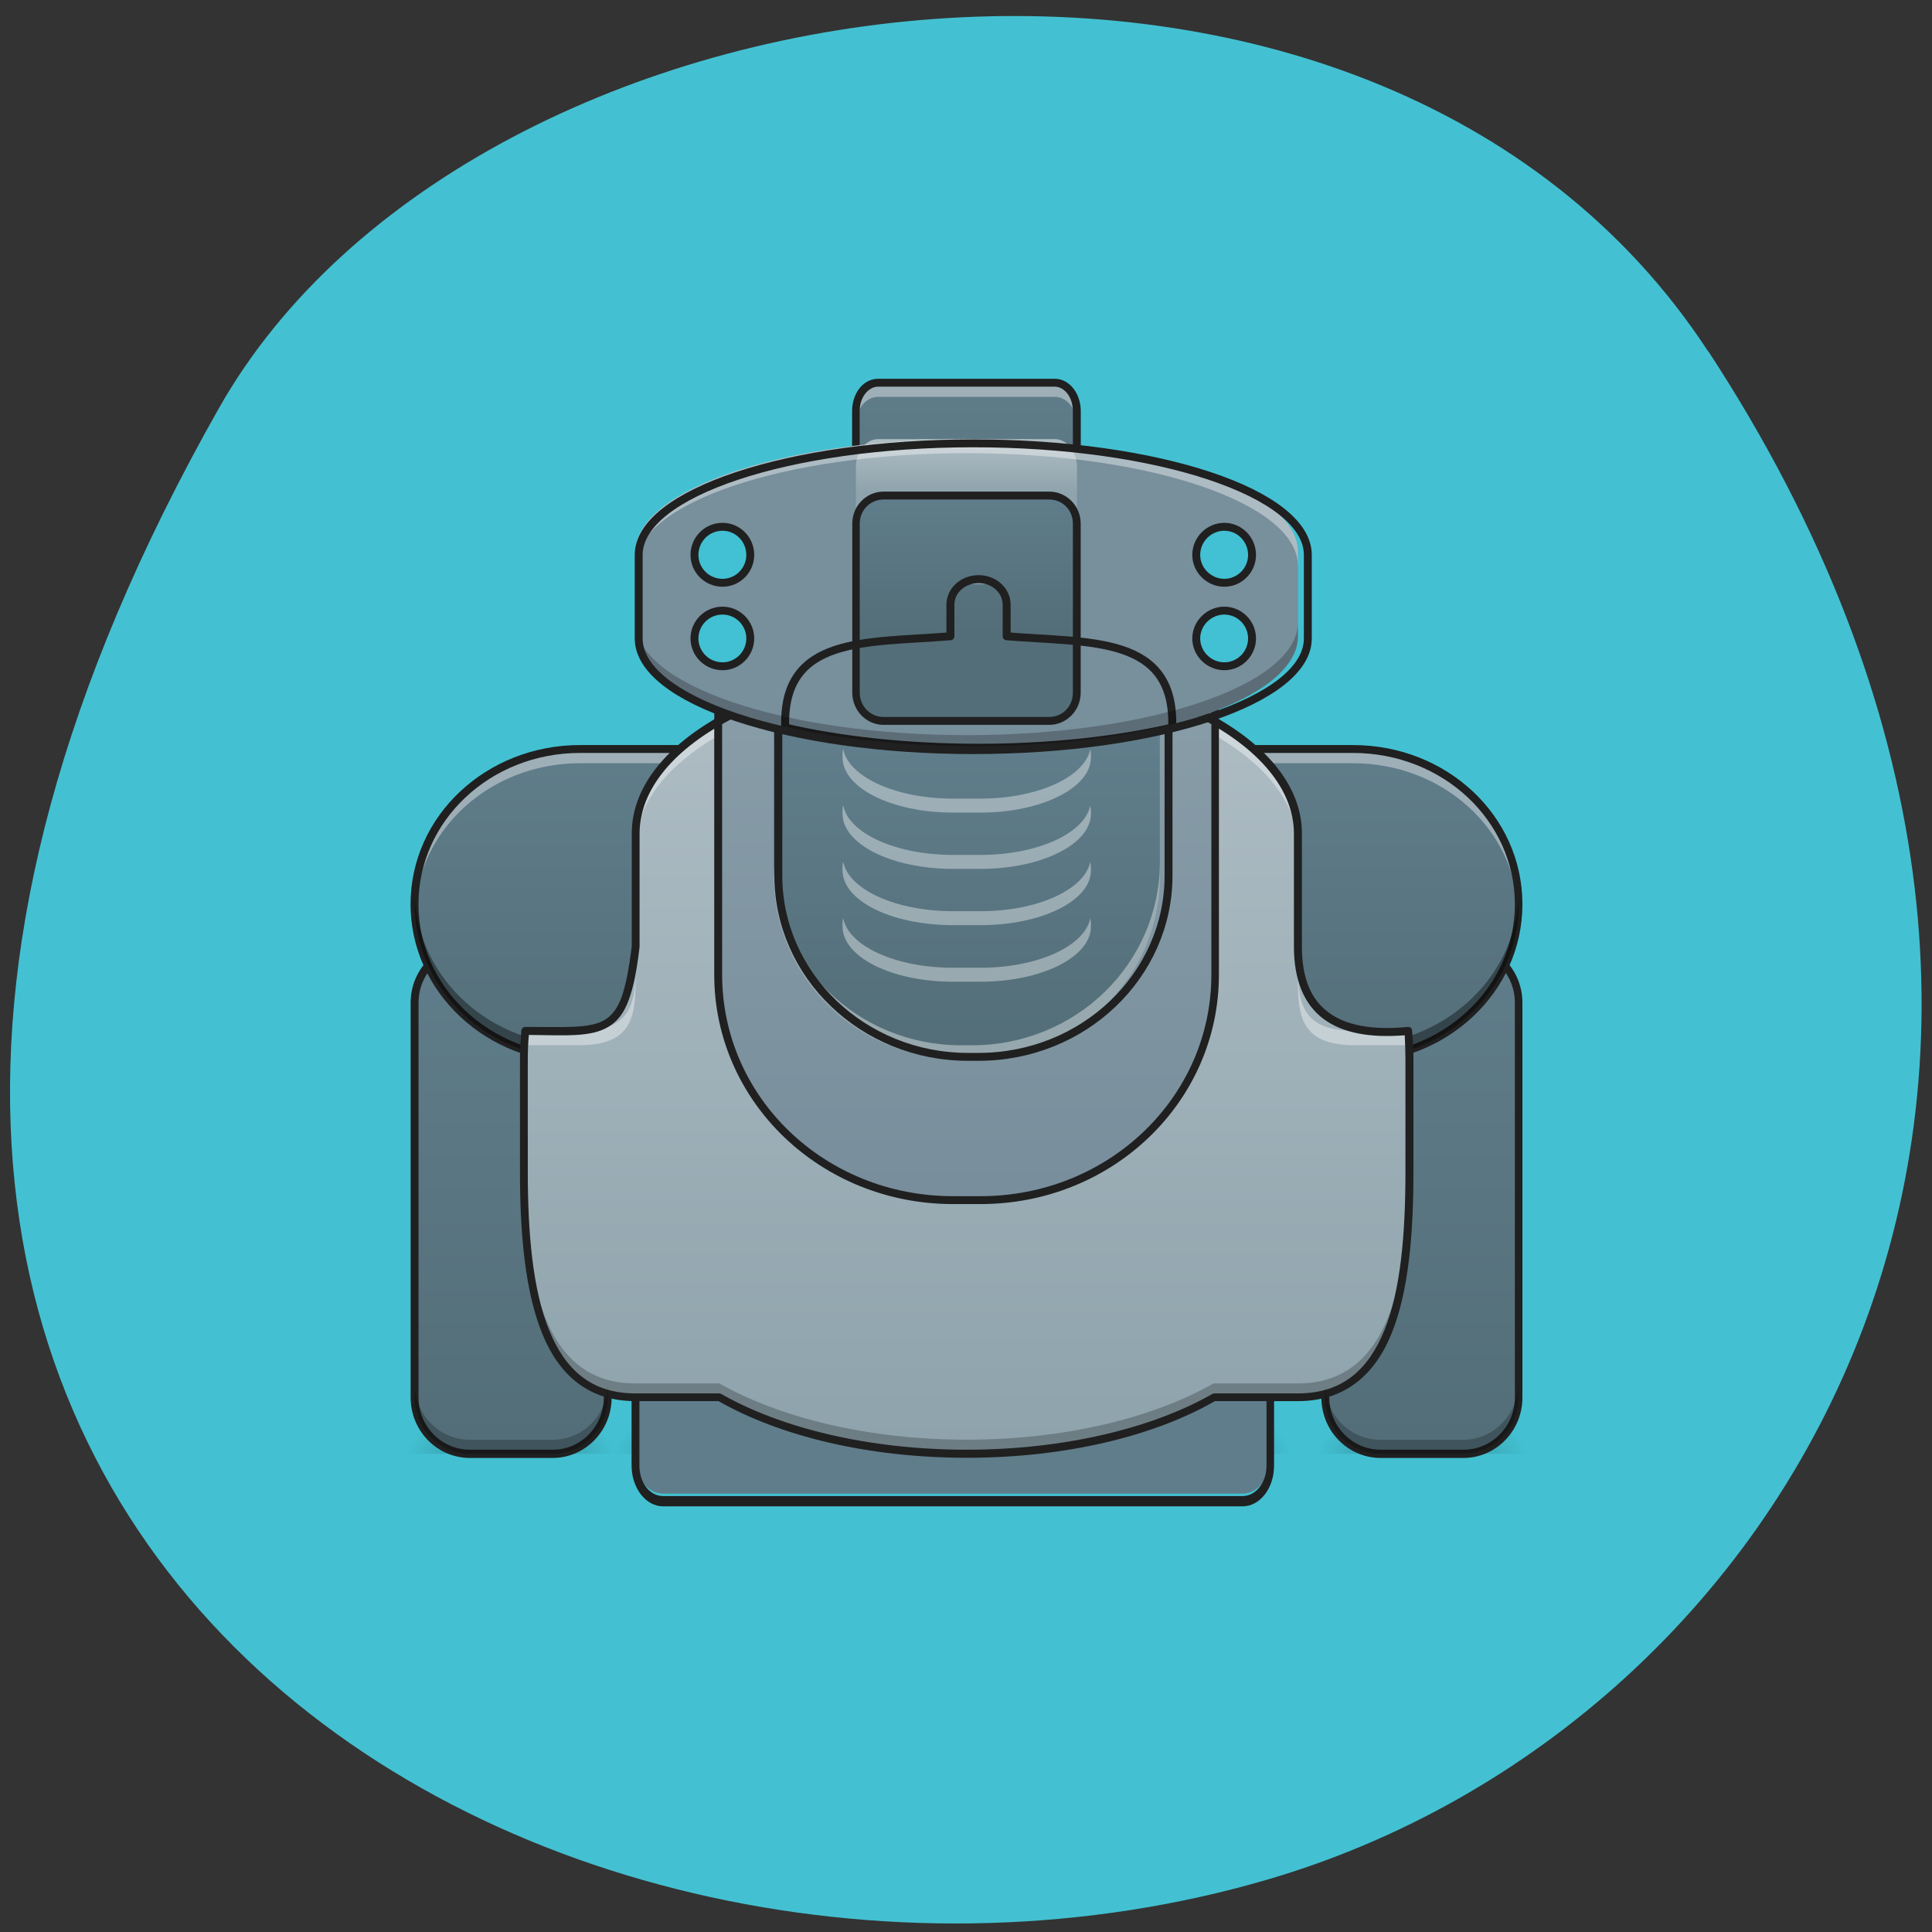 <svg xmlns="http://www.w3.org/2000/svg" viewBox="0 0 22 22" xmlns:xlink="http://www.w3.org/1999/xlink"><rect x="0" y="0" width="22" height="22" fill="#333333" stroke="none"/><defs><linearGradient id="9" gradientUnits="userSpaceOnUse" y1="353.28" x2="0" y2="88.68" gradientTransform="matrix(0.03 0 0 0.03 3.464 2.953)"><stop stop-color="#788e9c"/><stop offset="1" stop-color="#8ea3ac"/></linearGradient><linearGradient id="8" gradientUnits="userSpaceOnUse" y1="448.54" x2="0" y2="152.18" gradientTransform="matrix(0.03 0 0 0.03 3.464 2.953)"><stop stop-color="#8ea3ac"/><stop offset="1" stop-color="#b0bec5"/></linearGradient><linearGradient id="A" gradientUnits="userSpaceOnUse" y1="300.36" x2="0" y2="183.93" gradientTransform="matrix(0.03 0 0 0.03 3.464 2.953)" xlink:href="#4"/><linearGradient id="C" gradientUnits="userSpaceOnUse" y1="88.68" x2="0" y2="67.51" gradientTransform="matrix(0.03 0 0 0.03 3.464 2.953)" xlink:href="#8"/><linearGradient id="D" gradientUnits="userSpaceOnUse" y1="141.6" x2="0" y2="88.68" gradientTransform="matrix(0.03 0 0 0.03 3.464 2.953)" xlink:href="#4"/><linearGradient id="B" gradientUnits="userSpaceOnUse" y1="120.43" x2="0" y2="46.34" gradientTransform="matrix(0.03 0 0 0.03 3.464 2.953)" xlink:href="#4"/><linearGradient id="7" gradientUnits="userSpaceOnUse" y1="310.95" x2="0" y2="183.93" gradientTransform="matrix(0.03 0 0 0.03 3.464 2.953)" xlink:href="#4"/><linearGradient id="4" gradientUnits="userSpaceOnUse" y1="448.54" x2="0" y2="258.02" gradientTransform="matrix(0.03 0 0 0.03 3.464 2.953)"><stop stop-color="#536e78"/><stop offset="1" stop-color="#607d8b"/></linearGradient><linearGradient id="E" gradientUnits="userSpaceOnUse" y1="695.12" x2="0" y2="455.12" xlink:href="#8"/><radialGradient id="6" gradientUnits="userSpaceOnUse" cx="450.91" cy="189.58" r="21.17" gradientTransform="matrix(0 -0.038 0.067 0 3.683 33.808)" xlink:href="#0"/><radialGradient id="1" gradientUnits="userSpaceOnUse" cx="450.91" cy="189.58" r="21.17" gradientTransform="matrix(0 -0.038 0.067 0 -4.332 33.808)" xlink:href="#0"/><radialGradient id="2" gradientUnits="userSpaceOnUse" cx="450.91" cy="189.58" r="21.17" gradientTransform="matrix(0 -0.038 -0.067 0 18.331 33.808)" xlink:href="#0"/><radialGradient id="5" gradientUnits="userSpaceOnUse" cx="450.91" cy="189.58" r="21.17" gradientTransform="matrix(0 -0.038 -0.067 0 28.703 33.808)" xlink:href="#0"/><radialGradient id="0" gradientUnits="userSpaceOnUse" cx="450.91" cy="189.58" r="21.17" gradientTransform="matrix(0 -0.038 -0.067 0 26.03 33.808)"><stop stop-color="#000" stop-opacity="0.314"/><stop offset="0.222" stop-color="#000" stop-opacity="0.275"/><stop offset="1" stop-color="#000" stop-opacity="0"/></radialGradient><radialGradient id="3" gradientUnits="userSpaceOnUse" cx="450.91" cy="189.58" r="21.17" gradientTransform="matrix(0 -0.038 0.067 0 -6.689 33.808)" xlink:href="#0"/></defs><path d="m 19.453 4 c 5.355 8.184 1.035 15.637 -5.03 17.406 c -8.156 2.379 -19.227 -3.875 -11.93 -16.758 c 2.898 -5.121 13.145 -6.48 16.957 -0.648" fill="#43c1d2"/><path d="m 13.523 16.555 h 1.254 v -0.641 h -1.254" fill="url(#0)"/><path d="m 8.18 16.555 h -1.258 v -0.641 h 1.258" fill="url(#1)"/><path d="m 5.82 16.555 h 1.258 v -0.641 h -1.258" fill="url(#2)"/><path d="m 5.82 16.555 h -1.258 v -0.641 h 1.258" fill="url(#3)"/><path d="m 5.352 10.777 h 0.941 c 0.348 0 0.629 0.289 0.629 0.641 v 4.496 c 0 0.352 -0.281 0.641 -0.629 0.641 h -0.941 c -0.348 0 -0.629 -0.289 -0.629 -0.641 v -4.496 c 0 -0.352 0.281 -0.641 0.629 -0.641" fill="url(#4)"/><path d="m 5.352 10.73 c -0.375 0 -0.676 0.309 -0.676 0.688 v 4.496 c 0 0.379 0.301 0.688 0.676 0.688 h 0.941 c 0.371 0 0.672 -0.309 0.672 -0.688 v -4.496 c 0 -0.379 -0.301 -0.688 -0.672 -0.688 m -0.941 0.094 h 0.941 c 0.324 0 0.582 0.262 0.582 0.594 v 4.496 c 0 0.328 -0.258 0.594 -0.582 0.594 h -0.941 c -0.324 0 -0.586 -0.266 -0.586 -0.594 v -4.496 c 0 -0.332 0.262 -0.594 0.586 -0.594" fill="#202020"/><path d="m 16.191 16.555 h 1.258 v -0.641 h -1.258" fill="url(#5)"/><path d="m 16.191 16.555 h -1.258 v -0.641 h 1.258" fill="url(#6)"/><path d="m 15.723 10.777 h 0.941 c 0.348 0 0.629 0.289 0.629 0.641 v 4.496 c 0 0.352 -0.281 0.641 -0.629 0.641 h -0.941 c -0.348 0 -0.629 -0.289 -0.629 -0.641 v -4.496 c 0 -0.352 0.281 -0.641 0.629 -0.641" fill="url(#4)"/><path d="m 15.723 10.73 c -0.375 0 -0.676 0.309 -0.676 0.688 v 4.496 c 0 0.379 0.301 0.688 0.676 0.688 h 0.941 c 0.371 0 0.672 -0.309 0.672 -0.688 v -4.496 c 0 -0.379 -0.301 -0.688 -0.672 -0.688 m -0.941 0.094 h 0.941 c 0.324 0 0.586 0.262 0.586 0.594 v 4.496 c 0 0.328 -0.262 0.594 -0.586 0.594 h -0.941 c -0.324 0 -0.586 -0.266 -0.586 -0.594 v -4.496 c 0 -0.332 0.262 -0.594 0.586 -0.594" fill="#202020"/><path d="m 6.605 8.531 h 8.801 c 1.043 0 1.887 0.789 1.887 1.766 c 0 0.973 -0.844 1.766 -1.887 1.766 h -8.801 c -1.039 0 -1.883 -0.793 -1.883 -1.766 c 0 -0.977 0.844 -1.766 1.883 -1.766" fill="url(#7)"/><path d="m 7.551 14.629 h 6.598 c 0.176 0 0.316 0.176 0.316 0.395 v 1.586 c 0 0.219 -0.141 0.398 -0.316 0.398 h -6.598 c -0.176 0 -0.316 -0.18 -0.316 -0.398 v -1.586 c 0 -0.219 0.141 -0.395 0.316 -0.395" fill="#607d8b"/><path d="m 6.605 8.531 c -1.043 0 -1.883 0.785 -1.883 1.766 c 0 0.027 0 0.051 0 0.078 c 0.047 -0.941 0.867 -1.684 1.883 -1.684 h 8.801 c 1.016 0 1.84 0.742 1.883 1.684 c 0.004 -0.027 0.004 -0.051 0.004 -0.078 c 0 -0.98 -0.84 -1.766 -1.887 -1.766" fill="#fff" fill-opacity="0.392"/><path d="m 6.605 8.484 c -1.066 0 -1.93 0.805 -1.93 1.813 c 0 1 0.863 1.809 1.93 1.809 h 8.801 c 1.066 0 1.93 -0.805 1.93 -1.809 c 0 -1.01 -0.863 -1.813 -1.93 -1.813 m -8.801 0.09 h 8.801 c 1.023 0 1.844 0.77 1.844 1.723 c 0 0.949 -0.82 1.719 -1.844 1.719 h -8.801 c -1.02 0 -1.84 -0.77 -1.84 -1.719 c 0 -0.953 0.82 -1.723 1.84 -1.723" fill="#202020"/><path d="m 4.723 10.215 c 0 0.027 0 0.055 0 0.082 c 0 0.977 0.84 1.766 1.883 1.766 h 8.801 c 1.047 0 1.887 -0.789 1.887 -1.766 c 0 -0.027 0 -0.055 0 -0.082 c -0.047 0.941 -0.871 1.688 -1.887 1.688 h -8.801 c -1.016 0 -1.836 -0.746 -1.883 -1.688" fill-opacity="0.392"/><path d="m 7.551 14.582 c -0.199 0 -0.359 0.211 -0.359 0.469 v 1.637 c 0 0.254 0.16 0.465 0.359 0.465 h 6.598 c 0.199 0 0.359 -0.207 0.359 -0.465 v -1.637 c 0 -0.258 -0.16 -0.469 -0.359 -0.469 m -6.598 0.117 h 6.598 c 0.152 0 0.273 0.156 0.273 0.352 v 1.637 c 0 0.195 -0.121 0.348 -0.273 0.348 h -6.598 c -0.152 0 -0.27 -0.152 -0.27 -0.348 v -1.637 c 0 -0.195 0.117 -0.352 0.27 -0.352" fill="#202020"/><path d="m 11.01 7.566 c -2.09 0 -3.773 0.859 -3.773 1.926 v 1.285 c -0.125 1.063 -0.352 0.961 -1.258 0.961 c -0.008 0.105 -0.012 0.215 -0.012 0.324 v 1.281 c 0 1.426 0.227 2.57 1.27 2.57 h 0.957 c 0.691 0.395 1.695 0.641 2.816 0.641 c 1.121 0 2.125 -0.246 2.813 -0.641 h 0.957 c 1.047 0 1.273 -1.145 1.273 -2.57 v -1.281 c 0 -0.109 -0.004 -0.219 -0.016 -0.324 c -0.813 0.082 -1.258 -0.219 -1.258 -0.961 v -1.285 c 0 -1.066 -1.68 -1.926 -3.77 -1.926" fill="url(#8)"/><path d="m 11.01 7.566 c -2.09 0 -3.773 0.859 -3.773 1.926 v 0.16 c 0 -1.066 1.684 -1.926 3.773 -1.926 c 2.09 0 3.77 0.859 3.77 1.926 v -0.16 c 0 -1.066 -1.68 -1.926 -3.77 -1.926 m -3.773 3.484 c -0.004 0.398 -0.07 0.688 -0.641 0.688 h -0.617 c -0.008 0.105 -0.012 0.215 -0.012 0.324 v 0.16 c 0 -0.109 0.004 -0.219 0.012 -0.32 h 0.617 c 0.645 0 0.645 -0.371 0.641 -0.852 m 7.543 0 c -0.004 0.48 -0.004 0.852 0.645 0.852 h 0.613 c 0.012 0.102 0.016 0.211 0.016 0.32 v -0.16 c 0 -0.109 -0.004 -0.219 -0.016 -0.324 h -0.613 c -0.574 0 -0.641 -0.289 -0.645 -0.688" fill="#fff" fill-opacity="0.392"/><path d="m 10.852 5.641 h 0.313 c 1.477 0 2.672 1.152 2.672 2.57 v 2.887 c 0 1.418 -1.195 2.57 -2.672 2.57 h -0.313 c -1.477 0 -2.672 -1.152 -2.672 -2.57 v -2.887 c 0 -1.418 1.195 -2.57 2.672 -2.57" fill="url(#9)"/><path d="m 10.945 5.641 h 0.121 c 1.184 0 2.141 0.934 2.141 2.086 v 2.25 c 0 1.152 -0.957 2.086 -2.141 2.086 h -0.121 c -1.18 0 -2.137 -0.934 -2.137 -2.086 v -2.25 c 0 -1.152 0.957 -2.086 2.137 -2.086" fill="url(#A)"/><path d="m 10.852 5.598 c -1.504 0 -2.719 1.164 -2.719 2.613 v 2.887 c 0 1.449 1.215 2.613 2.719 2.613 h 0.313 c 1.504 0 2.715 -1.164 2.715 -2.613 v -2.887 c 0 -1.449 -1.211 -2.613 -2.715 -2.613 m -0.313 0.09 h 0.313 c 1.457 0 2.629 1.125 2.629 2.523 v 2.887 c 0 1.398 -1.172 2.523 -2.629 2.523 h -0.313 c -1.461 0 -2.629 -1.125 -2.629 -2.523 v -2.887 c 0 -1.398 1.168 -2.523 2.629 -2.523" fill="#202020"/><path d="m 7.234 10.617 v 0.16 c 0 0.039 0 0.074 0 0.113 c 0.004 -0.09 0 -0.18 0 -0.273 m 7.543 0 c 0 0.094 0 0.184 0 0.273 c 0 -0.039 0 -0.074 0 -0.113 m -8.813 2.406 v 0.16 c 0 1.422 0.227 2.57 1.27 2.57 h 0.957 c 0.691 0.395 1.695 0.641 2.816 0.641 c 1.121 0 2.125 -0.246 2.813 -0.641 h 0.957 c 1.047 0 1.273 -1.148 1.273 -2.57 v -0.16 c 0 1.422 -0.227 2.57 -1.273 2.57 h -0.957 c -0.688 0.391 -1.691 0.641 -2.813 0.641 c -1.121 0 -2.125 -0.25 -2.816 -0.641 h -0.957 c -1.043 0 -1.27 -1.148 -1.27 -2.57" fill-opacity="0.235"/><path d="m 10 4.359 h 2.01 c 0.141 0 0.254 0.141 0.254 0.32 v 3.047 c 0 0.18 -0.113 0.324 -0.254 0.324 h -2.01 c -0.141 0 -0.254 -0.145 -0.254 -0.324 v -3.047 c 0 -0.18 0.113 -0.32 0.254 -0.32" fill="url(#B)"/><path d="m 10 4.359 c -0.141 0 -0.254 0.141 -0.254 0.32 v 0.16 c 0 -0.18 0.113 -0.32 0.254 -0.32 h 2.01 c 0.141 0 0.254 0.141 0.254 0.32 v -0.16 c 0 -0.18 -0.113 -0.32 -0.254 -0.32" fill="#fff" fill-opacity="0.392"/><path d="m 11.01 7.523 c -1.051 0 -2 0.215 -2.691 0.566 c -0.688 0.352 -1.125 0.844 -1.125 1.402 v 1.281 c -0.031 0.262 -0.07 0.453 -0.117 0.586 c -0.051 0.133 -0.113 0.211 -0.195 0.258 c -0.168 0.098 -0.445 0.078 -0.902 0.078 c -0.02 0 -0.039 0.016 -0.043 0.039 c -0.008 0.109 -0.016 0.215 -0.016 0.328 v 1.281 c 0 0.715 0.059 1.359 0.25 1.836 c 0.191 0.477 0.527 0.777 1.066 0.777 h 0.945 c 0.699 0.398 1.703 0.645 2.828 0.645 c 1.121 0 2.129 -0.246 2.824 -0.645 h 0.945 c 0.539 0 0.879 -0.301 1.07 -0.777 c 0.191 -0.477 0.246 -1.121 0.246 -1.836 v -1.281 c 0 -0.113 -0.004 -0.219 -0.016 -0.328 c 0 -0.012 -0.004 -0.023 -0.016 -0.031 c -0.008 -0.004 -0.02 -0.008 -0.031 -0.008 c -0.402 0.039 -0.703 -0.016 -0.902 -0.164 c -0.203 -0.148 -0.305 -0.391 -0.305 -0.754 v -1.285 c 0 -0.559 -0.438 -1.051 -1.129 -1.402 c -0.688 -0.352 -1.637 -0.566 -2.688 -0.566 m 0 0.09 c 1.039 0 1.977 0.215 2.648 0.559 c 0.672 0.344 1.078 0.813 1.078 1.32 v 1.285 c 0 0.379 0.113 0.66 0.34 0.828 c 0.219 0.16 0.527 0.215 0.922 0.184 c 0.004 0.09 0.008 0.18 0.008 0.273 v 1.281 c 0 0.711 -0.055 1.348 -0.238 1.801 c -0.184 0.453 -0.48 0.723 -0.988 0.723 h -0.953 c -0.008 0 -0.016 0.004 -0.023 0.008 c -0.68 0.387 -1.68 0.633 -2.793 0.633 c -1.117 0 -2.113 -0.246 -2.793 -0.633 c -0.008 -0.004 -0.016 -0.008 -0.023 -0.008 h -0.957 c -0.504 0 -0.801 -0.27 -0.984 -0.723 c -0.184 -0.453 -0.242 -1.09 -0.242 -1.801 v -1.281 c 0 -0.094 0.004 -0.188 0.012 -0.277 c 0.426 0.004 0.703 0.027 0.902 -0.09 c 0.102 -0.059 0.18 -0.156 0.234 -0.305 c 0.055 -0.145 0.094 -0.34 0.125 -0.609 c 0 0 0 0 0 -0.004 v -1.285 c 0 -0.508 0.402 -0.977 1.078 -1.32 c 0.672 -0.344 1.609 -0.559 2.648 -0.559" fill="#202020"/><path d="m 8.809 9.813 v 0.164 c 0 1.152 0.953 2.086 2.137 2.086 h 0.121 c 1.188 0 2.141 -0.934 2.141 -2.086 v -0.164 c 0 1.156 -0.953 2.09 -2.141 2.09 h -0.121 c -1.184 0 -2.137 -0.934 -2.137 -2.09" fill="#fff" fill-opacity="0.392"/><path d="m 10 4.313 c -0.172 0 -0.297 0.168 -0.297 0.367 v 3.047 c 0 0.199 0.125 0.367 0.297 0.367 h 2.01 c 0.168 0 0.297 -0.168 0.297 -0.367 v -3.047 c 0 -0.199 -0.129 -0.367 -0.297 -0.367 m -2.01 0.09 h 2.01 c 0.109 0 0.207 0.117 0.207 0.277 v 3.047 c 0 0.16 -0.098 0.277 -0.207 0.277 h -2.01 c -0.109 0 -0.211 -0.117 -0.211 -0.277 v -3.047 c 0 -0.16 0.102 -0.277 0.211 -0.277" fill="#202020"/><path d="m 251.92 -126.37 h 4.078 c 39.856 0 72.08 30.784 72.08 68.782 v 74.19 c 0 37.869 -32.23 68.782 -72.08 68.782 h -4.078 c -39.724 0 -71.951 -30.913 -71.951 -68.782 v -74.19 c 0 -37.997 32.23 -68.782 71.951 -68.782" transform="matrix(0.03 0 0 0.03 3.464 9.473)" fill="none" stroke="#202020" stroke-linejoin="round" stroke-linecap="round" stroke-width="3"/><path d="m 11.01 5 c 2.082 0 3.77 0.574 3.77 1.285 v 0.961 c 0 0.711 -1.688 1.285 -3.77 1.285 c -2.082 0 -3.773 -0.574 -3.773 -1.285 v -0.961 c 0 -0.711 1.691 -1.285 3.773 -1.285" fill="#788f9c"/><path d="m 10 5 h 2.01 c 0.141 0 0.254 0.145 0.254 0.32 v 2.246 c 0 0.18 -0.113 0.32 -0.254 0.32 h -2.01 c -0.141 0 -0.254 -0.141 -0.254 -0.32 v -2.246 c 0 -0.176 0.113 -0.32 0.254 -0.32" fill="url(#C)"/><g fill="#38cadd" stroke="#202020" stroke-linejoin="round" fill-opacity="0.851" stroke-linecap="round" stroke-width="3" transform="matrix(0.03 0 0 0.03 3.464 9.473)"><path d="m 349.25 -115.81 c 5.788 0 10.523 4.766 10.523 10.691 c 0 5.796 -4.735 10.562 -10.523 10.562 c -5.788 0 -10.655 -4.766 -10.655 -10.562 c 0 -5.925 4.867 -10.691 10.655 -10.691"/><path d="m 349.25 -83.994 c 5.788 0 10.523 4.766 10.523 10.562 c 0 5.796 -4.735 10.562 -10.523 10.562 c -5.788 0 -10.655 -4.766 -10.655 -10.562 c 0 -5.796 4.867 -10.562 10.655 -10.562"/></g><path d="m 9.602 8.531 c -0.008 0.02 -0.008 0.043 -0.008 0.066 v 0.027 c 0 0.348 0.559 0.629 1.258 0.629 h 0.313 c 0.695 0 1.258 -0.281 1.258 -0.629 v -0.027 c 0 -0.023 -0.004 -0.047 -0.008 -0.066 c -0.063 0.316 -0.598 0.563 -1.25 0.563 h -0.313 c -0.652 0 -1.188 -0.246 -1.25 -0.563" fill="#fff" fill-opacity="0.392"/><path d="m 10.06 5.641 h 1.887 c 0.176 0 0.316 0.145 0.316 0.32 v 1.93 c 0 0.176 -0.141 0.32 -0.316 0.32 h -1.887 c -0.172 0 -0.313 -0.145 -0.313 -0.32 v -1.93 c 0 -0.176 0.141 -0.32 0.313 -0.32" fill="url(#D)"/><path d="m 10.06 5.598 c -0.195 0 -0.355 0.164 -0.355 0.363 v 1.926 c 0 0.203 0.16 0.367 0.355 0.367 h 1.887 c 0.199 0 0.359 -0.164 0.359 -0.367 v -1.926 c 0 -0.199 -0.16 -0.363 -0.359 -0.363 m -1.887 0.09 h 1.887 c 0.152 0 0.27 0.121 0.27 0.273 v 1.926 c 0 0.156 -0.117 0.277 -0.27 0.277 h -1.887 c -0.148 0 -0.27 -0.121 -0.27 -0.277 v -1.926 c 0 -0.152 0.121 -0.273 0.27 -0.273" fill="#202020"/><g stroke="#202020" stroke-linejoin="round" stroke-linecap="round"><path d="m 960.08 455.22 c -22.372 0 -40.27 16.07 -40.27 36.512 v 44.787 c -119.32 9.736 -239.63 -1.46 -235.15 129.98 c 77.56 18.01 172.51 28.722 275.42 28.722 c 102.41 0 197.37 -10.71 275.42 -28.722 c 4.474 -131.44 -115.84 -120.24 -235.65 -129.98 v -44.787 c 0 -20.446 -17.897 -36.512 -39.772 -36.512" transform="matrix(0.008 0 0 0.008 3.464 2.953)" fill="url(#E)" stroke-width="11.339"/><g fill="#38cadd" fill-opacity="0.851" stroke-width="3" transform="matrix(0.03 0 0 0.03 3.464 9.473)"><path d="m 158.79 -115.81 c 5.788 0 10.523 4.766 10.523 10.691 c 0 5.796 -4.735 10.562 -10.523 10.562 c -5.919 0 -10.655 -4.766 -10.655 -10.562 c 0 -5.925 4.735 -10.691 10.655 -10.691"/><path d="m 158.79 -83.994 c 5.788 0 10.523 4.766 10.523 10.562 c 0 5.796 -4.735 10.562 -10.523 10.562 c -5.919 0 -10.655 -4.766 -10.655 -10.562 c 0 -5.796 4.735 -10.562 10.655 -10.562"/></g></g><path d="m 11.01 5 c -2.09 0 -3.773 0.574 -3.773 1.285 v 0.16 c 0 -0.711 1.684 -1.285 3.773 -1.285 c 2.09 0 3.77 0.574 3.77 1.285 v -0.16 c 0 -0.711 -1.68 -1.285 -3.77 -1.285" fill="#fff" fill-opacity="0.392"/><g fill-opacity="0.235"><path d="m 11.01 8.531 c -2.09 0 -3.773 -0.574 -3.773 -1.285 v -0.16 c 0 0.711 1.684 1.285 3.773 1.285 c 2.09 0 3.77 -0.574 3.77 -1.285 v 0.16 c 0 0.711 -1.68 1.285 -3.77 1.285"/><path d="m 15.09 15.75 v 0.164 c 0 0.355 0.281 0.641 0.629 0.641 h 0.941 c 0.348 0 0.629 -0.285 0.629 -0.641 v -0.164 c 0 0.359 -0.281 0.645 -0.629 0.645 h -0.941 c -0.348 0 -0.629 -0.285 -0.629 -0.645"/><path d="m 4.723 15.75 v 0.164 c 0 0.355 0.277 0.641 0.629 0.641 h 0.941 c 0.348 0 0.629 -0.285 0.629 -0.641 v -0.164 c 0 0.359 -0.281 0.645 -0.629 0.645 h -0.941 c -0.352 0 -0.629 -0.285 -0.629 -0.645"/></g><g fill="#fff" fill-opacity="0.392"><path d="m 9.602 10.457 c -0.008 0.02 -0.008 0.043 -0.008 0.066 v 0.027 c 0 0.348 0.559 0.629 1.258 0.629 h 0.313 c 0.695 0 1.258 -0.281 1.258 -0.629 v -0.027 c 0 -0.023 -0.004 -0.047 -0.008 -0.066 c -0.063 0.316 -0.598 0.563 -1.25 0.563 h -0.313 c -0.652 0 -1.188 -0.246 -1.25 -0.563"/><path d="m 9.602 9.813 c -0.008 0.023 -0.008 0.047 -0.008 0.066 v 0.031 c 0 0.348 0.559 0.625 1.258 0.625 h 0.313 c 0.695 0 1.258 -0.277 1.258 -0.625 v -0.031 c 0 -0.02 -0.004 -0.043 -0.008 -0.066 c -0.063 0.316 -0.598 0.563 -1.25 0.563 h -0.313 c -0.652 0 -1.188 -0.246 -1.25 -0.563"/><path d="m 9.602 9.172 c -0.008 0.023 -0.008 0.043 -0.008 0.066 v 0.027 c 0 0.348 0.559 0.629 1.258 0.629 h 0.313 c 0.695 0 1.258 -0.281 1.258 -0.629 v -0.027 c 0 -0.023 -0.004 -0.043 -0.008 -0.066 c -0.063 0.316 -0.598 0.563 -1.25 0.563 h -0.313 c -0.652 0 -1.188 -0.246 -1.25 -0.563"/></g><path d="m 254.02 -147.49 c 70.11 0 126.93 18.934 126.93 42.38 v 31.686 c 0 23.442 -56.824 42.38 -126.93 42.38 c -70.11 0 -127.06 -18.934 -127.06 -42.38 v -31.686 c 0 -23.442 56.956 -42.38 127.06 -42.38" transform="matrix(0.03 0 0 0.03 3.464 9.473)" fill="none" stroke="#202020" stroke-linejoin="round" stroke-linecap="round" stroke-width="3"/></svg>